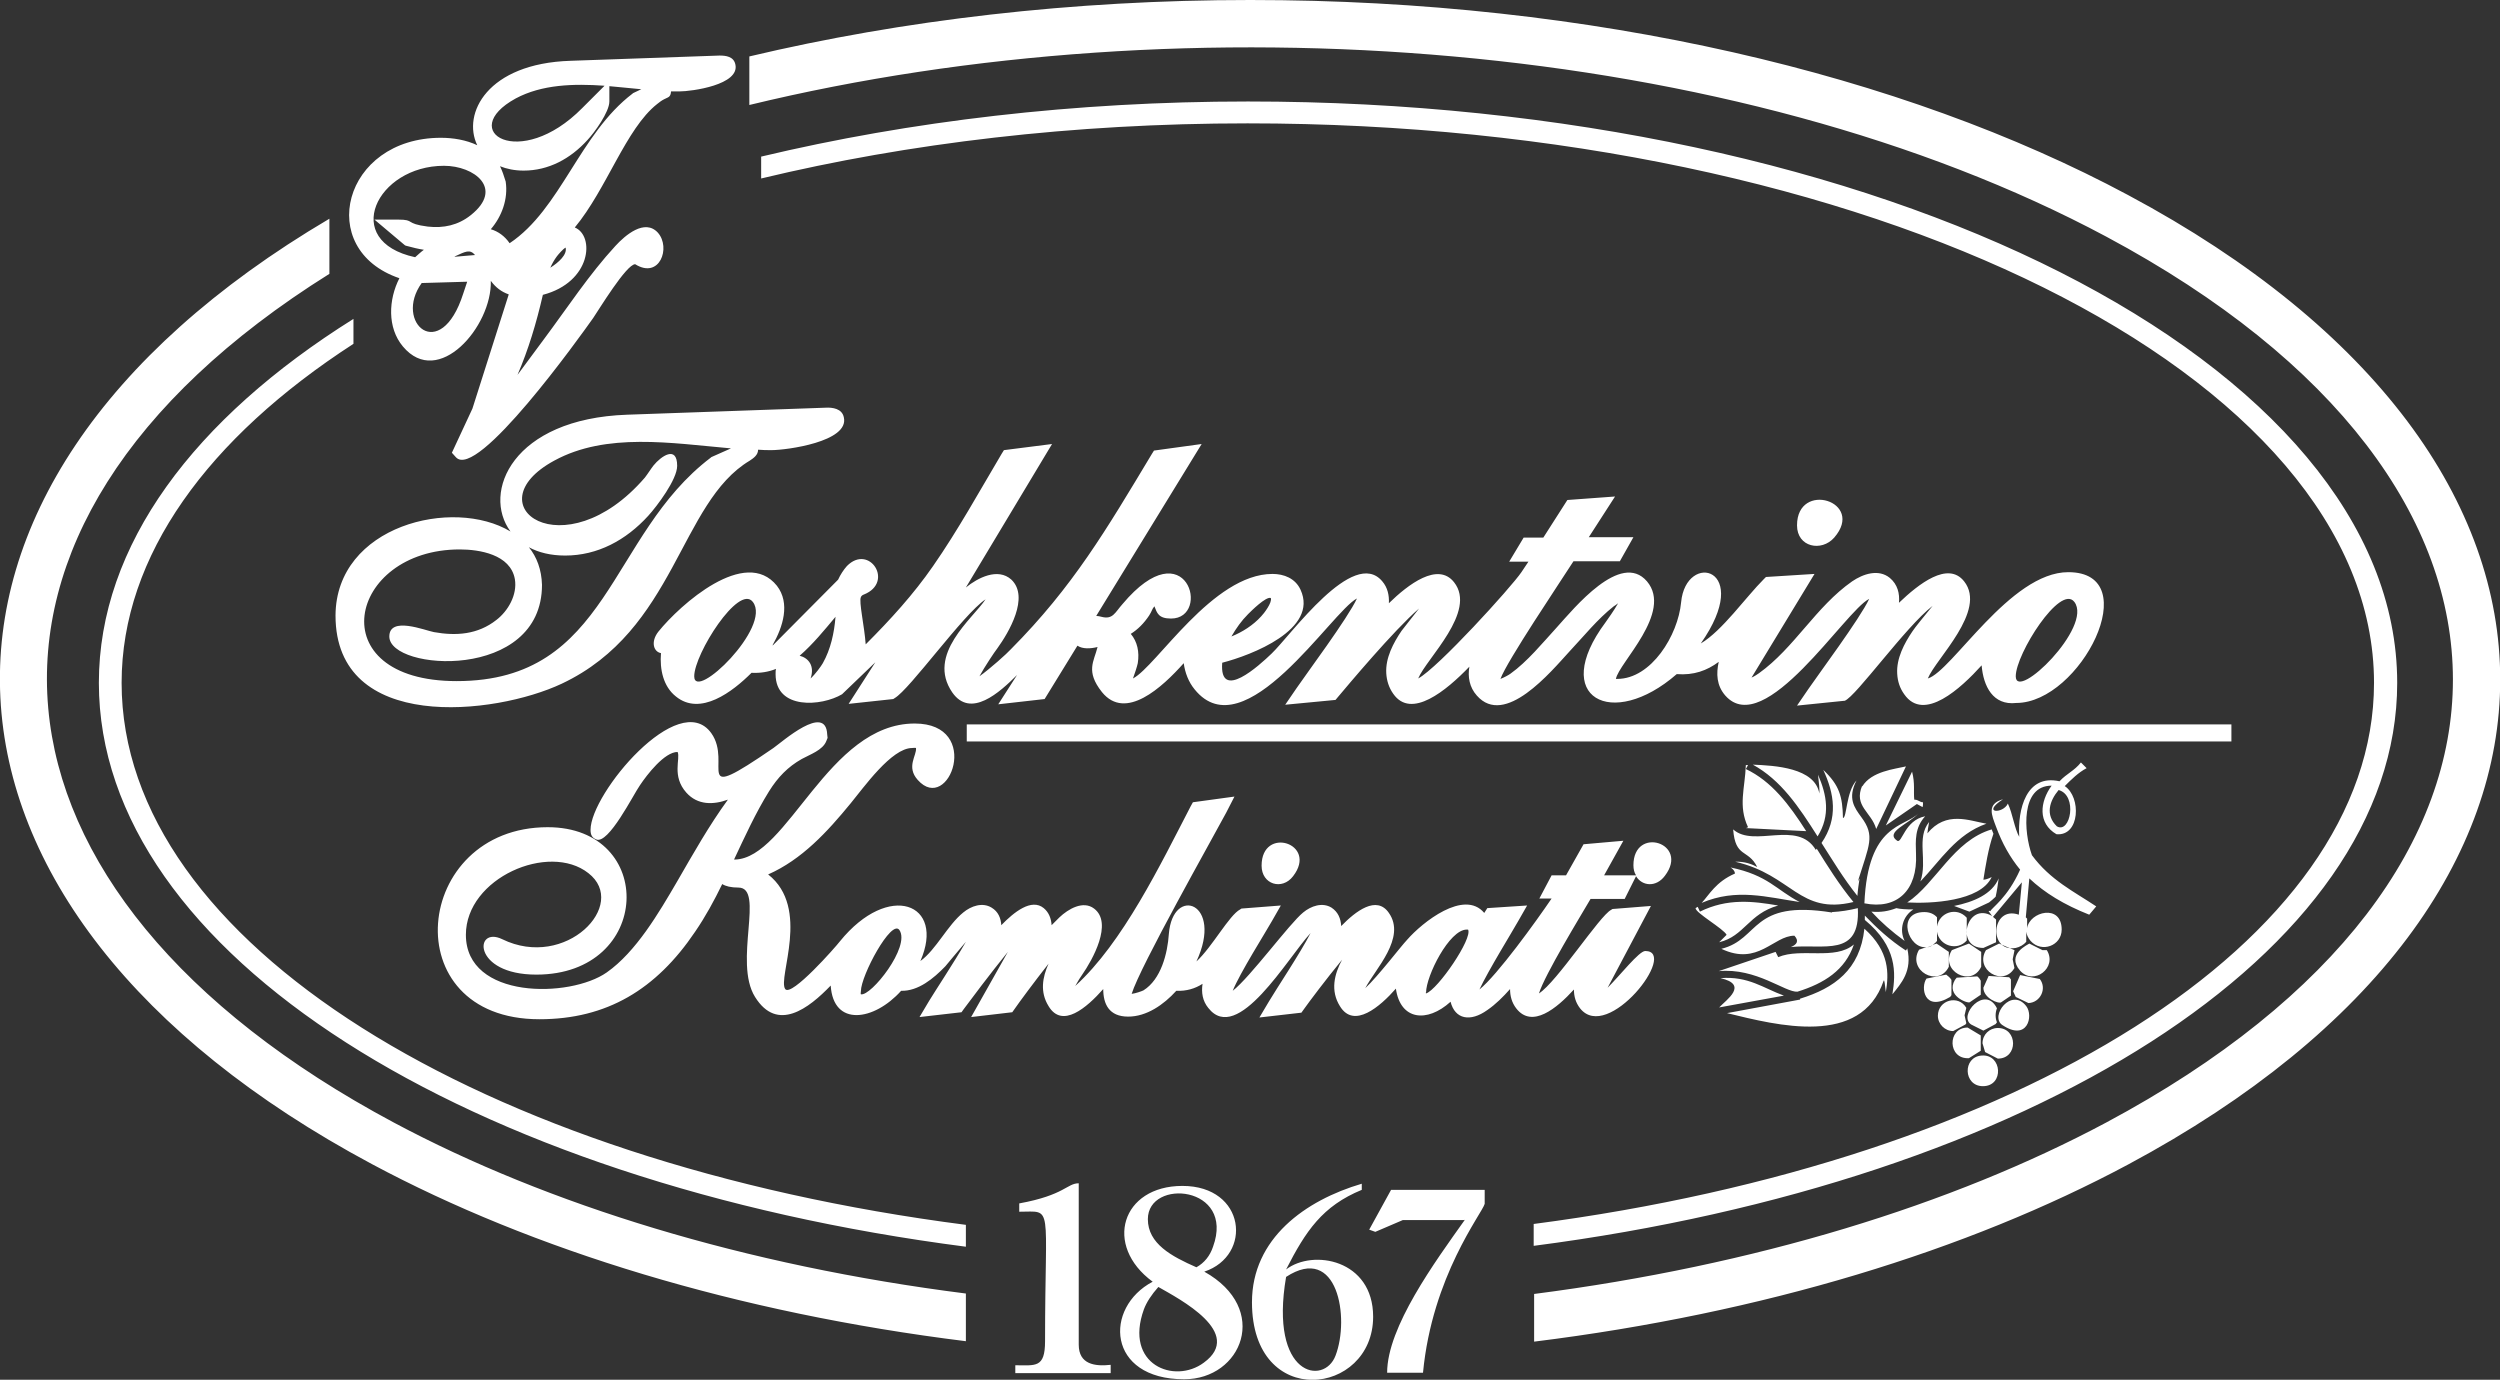 <?xml version="1.0" encoding="utf-8"?>
<!-- Generator: Adobe Illustrator 21.0.0, SVG Export Plug-In . SVG Version: 6.00 Build 0)  -->
<svg version="1.1" id="_x3F__x3F__x3F__x3F__1" xmlns="http://www.w3.org/2000/svg" xmlns:xlink="http://www.w3.org/1999/xlink"
	 x="0px" y="0px" viewBox="0 0 571.5 315.4" style="enable-background:new 0 0 571.5 315.4;" xml:space="preserve">
<rect x="0" y="0" width="571.5" height="315.4" fill="#333333" stroke="none"/>
<style type="text/css">
	.st0{fill-rule:evenodd;clip-rule:evenodd;}
</style>
<path class="st0" fill="white" d="M90,256.6c-97.9-52.3-107.8-135.7-14.7-194V50C-29.6,111.9-23.6,208,85,266.1c36.8,19.7,83.5,34,135.8,40.5
	v-10.9C170.4,289.3,125.4,275.5,90,256.6L90,256.6z M27.8,156.1c0,59.4,82.2,109.6,193,123.9v5C107.1,270.3,22.6,218.1,22.6,156.1
	c0-31.5,21.8-60.4,58.2-83.2v5.7C47.6,100.1,27.8,127,27.8,156.1L27.8,156.1z M285.3,23.2c144.7,0,262.7,59.7,262.7,132.9
	c0,61.8-84.1,114-197.4,128.7v-5c110.3-14.4,192.1-64.5,192.1-123.7c0-70.5-115.7-127.9-257.5-127.9c-39.8,0-77.5,4.5-111.2,12.6v-5
	C208,27.7,245.6,23.2,285.3,23.2L285.3,23.2z M171.3,24V12.9C206.3,4.6,245.1,0,285.8,0C364,0,435,17,486.5,44.6
	c113.4,60.6,113.4,160.9,0,221.6c-36.8,19.7-83.5,34-135.8,40.5v-10.9c50.4-6.5,95.4-20.3,130.8-39.2c105.7-56.5,105.6-146,0-202.5
	C396.8,8.8,271.8-0.4,171.3,24L171.3,24z M233,277c7.9,0,5.9-2.4,5.9,29.6c0,6.2-2.2,5.5-6.8,5.5v1.8h21.8V312
	c-3.6,0.4-7.3-0.1-7.3-4.6v-36.9c-2.7,0-3.2,2.7-13.6,4.6V277L233,277z M264.8,294.2c-1.6,1.8-2.7,3.5-3.3,5.1
	c-4.6,12.7,7,17.2,13.7,12.2C284.5,304.7,269.7,297,264.8,294.2L264.8,294.2z M273.5,289.7c1.8-1,3.1-2.6,3.8-4.7
	c5.1-14-14.9-15.7-14.9-6.3C262.4,284.3,267.8,287.2,273.5,289.7L273.5,289.7z M270.3,271.1c-13.9,0-18.1,13.6-6.8,21.9
	c-11.2,5.9-10.5,22.3,7.2,22.3c13.2,0,19.8-16.1,4.6-24.6C286.4,287,284.8,271.1,270.3,271.1L270.3,271.1z M305.3,309.9
	c3.3-8.6,0.5-25.7-11.3-18C290.1,314.7,302.7,316.8,305.3,309.9L305.3,309.9z M311.3,270.6c-12.9,3.8-25.1,12.5-25.1,27.1
	c0,24.8,27.7,21.4,27.7,3.3c0-13.1-13.8-15.5-19.9-10.8c4.5-8.8,8.3-14.5,17.3-18.2V270.6L311.3,270.6z M334.9,278.8
	c-6.9,9.7-17.8,24.6-17.8,35h8.2c2.1-22.1,13.5-36.4,14.1-38.6V272h-21.4l-5,9.1l1.4,0.5l6.3-2.7H334.9L334.9,278.8z M125.8,61.2
	c0.4-0.9,0.9-1.8,1.5-2.6c0.3-0.4,1.4-1.7,2-2C129.7,58.2,127.7,60,125.8,61.2L125.8,61.2z M108.6,58.3l-4.7,0.4l0.1-0.1
	C106.4,57.5,107.4,56.9,108.6,58.3L108.6,58.3z M106.8,64.4l-0.9,2.7c-5.2,16.3-16,6.6-9.5-2.4L106.8,64.4L106.8,64.4z M96.9,57.1
	c-0.7,0.5-1.3,1.1-2,1.7c-17.1-3.7-8.8-20.9,6.6-20.9c6.9,0,13.8,5.2,6.1,11.3c-2.9,2.3-6.2,3-9.8,2.6c-5.4-0.7-2.8-1.6-6.8-1.6
	h-5.4l7,5.9l0.3,0.1C94.4,56.6,95.6,56.9,96.9,57.1L96.9,57.1z M138.2,19.6c-7.1-0.5-14.3-0.3-20.3,2.9c-13.7,7.5,0.9,16.7,15.2,2.2
	L138.2,19.6L138.2,19.6z M114.3,38c1.5,0.6,3.3,1,5.4,1c5.7,0,10.7-2.7,14.6-7c1.6-1.7,5-6.4,5-8.8v-3.5c2.5,0.2,4.9,0.5,7.3,0.7
	l-1.9,0.9l-0.1,0.1c-12.1,9.2-16.4,26.4-28.1,34.2c-1.1-1.6-2.6-2.7-4.3-3.2c2.5-2.9,4-6.9,3.4-10.9C115.2,40.2,114.8,39,114.3,38
	L114.3,38z M118.3,85.7c2-2.7,4-5.4,6-8.1c5.3-7.1,10.4-14.9,16.4-21.4c2.2-2.4,6.7-6.3,9.7-3c3,3.4,0.4,10.7-5.2,7.2
	c-2,0-8.3,10.4-9.6,12.3c-2.9,4.1-26.6,37.3-31.4,31.8l-0.9-1l4.7-10.1l8.3-26.1c-1.7-0.6-3-1.6-4.1-3.1c0.3,10.4-12,24.7-20.1,15
	c-3.6-4.3-3.3-10.7-0.8-15.6c-19.4-6.6-12.9-32.1,9.5-32.1c2.8,0,5.8,0.5,8.3,1.7c-3.5-7.2,2.3-18.7,21.3-19.3l34.1-1.2
	c1.4,0,3.2,0.2,3.6,2c1.1,4.7-10,6.2-12.8,6.2c-0.6,0-1.3,0-1.9,0c-0.1,1.4-0.7,1.3-1.6,1.8c-0.6,0.3-1.1,0.7-1.6,1.1
	c-7.1,5.6-11.5,19.4-18.8,28.2c4.6,1.9,3.8,12.5-7.3,15.4C122.6,73.9,120.8,79.9,118.3,85.7L118.3,85.7z M205.6,212.6
	c2.6,3.8-6.5,15.2-8.8,14.7c-0.1-0.1,0-0.5,0-0.7C196.8,223,203.8,210,205.6,212.6L205.6,212.6z M326,227.1
	c2.7-0.9,10.7-12.6,9.6-14.6c-0.1,0-0.3,0-0.3,0c-4,0-9.3,10.6-9.3,14.4C325.9,226.9,325.9,227,326,227.1L326,227.1z M295.6,200.3
	c5.8-7.5-7.2-11.6-7.2-2.4C288.4,202.2,293.1,203.6,295.6,200.3L295.6,200.3z M374,200.3l-2.6,5.2h-7.8
	c-2.4,4.1-10.4,17.2-11.8,21.6c4.1-2.6,13.9-17.8,16.5-19.1l0.3-0.2l8.8-0.7l-9.9,18.7c2.9-2.9,7.2-8.4,8.6-8.4
	c7.7,0-8.6,21.1-14.9,13.1c-1-1.3-1.4-2.7-1.4-4.3c-3.9,4.3-9.6,9-13.2,4.3c-1-1.3-1.4-2.8-1.4-4.4c-1.6,1.8-3.3,3.5-5.2,4.8
	c-3.9,2.8-7.4,2.1-8.4-1.9c-5.4,4.9-11.5,4.2-12.5-3c-3.6,4.1-9.6,9.3-12.8,4c-2.2-3.5-1.3-7.3,0.5-10.6c-3.7,4.5-7.6,9.7-8.8,11.4
	l-0.5,0.7l-9.6,1.1l2.2-3.7c1.4-2.4,7.2-11.1,9.5-15.6c-5.2,5.6-16.7,25.7-23.4,17.1c-1.3-1.6-1.6-3.5-1.3-5.5
	c-1.7,1.1-3.7,1.7-6,1.6c-2.9,3.2-6.8,5.9-11,5.9c-4.4,0-5.7-2.9-5.7-6.3c-3.8,4.3-9.4,9.1-12.5,3.9c-2-3.2-1.4-6.6,0-9.7
	c-3.3,4.2-6.7,8.8-7.8,10.4l-0.5,0.7l-9.4,1.1l8.4-14.9c-3.9,4.8-8.7,11.2-10.1,13.1l-0.5,0.7l-9.6,1.1l2.2-3.7
	c1.2-2,5.7-8.8,8.4-13.5c-1.9,2.2-4.1,4.9-4.7,5.6c-2.7,2.8-6.2,5.7-10.1,5.6c-6.2,6.9-15.5,8.3-16.1-1.2c-5,5.2-12.2,10.8-17.3,2.6
	c-5-8,2.3-25-3.8-25c-1.7,0-2.9-0.3-3.7-0.8c-1.8,3.7-3.8,7.4-6.2,10.9c-8.9,13.2-20.2,20-35.6,20c-33.4,0-29-43.9,1.9-43.9
	c24.9,0,24,33.7-2.6,33.7c-14.7,0-14.2-11.2-7.8-8.1c14.5,7.1,29-7.9,19.7-15.1c-9-7.1-28,1.1-28,14.1c0,14.8,23.8,14.5,32.2,8.6
	c6.7-4.7,11.9-13.6,16.1-20.8c3.7-6.4,7.3-12.8,11.6-18.7c-3.3,1.2-6.9,1.3-9.5-1.6c-3.4-3.8-1.3-7.8-2-9.3c-3,0-7,5.2-8.6,7.6
	c-1.5,2.1-7.2,13.6-10,12.4c-1-0.4-1.3-1.1-1.3-2.2c0-8.3,20.2-32.4,27.6-22.1c5,7-5,16.6,14.2,3.4c2-1.4,12-10.3,12.3-3.1
	c0.1,1.2,0.2,0.4-0.2,1.5c-0.8,2.1-3.8,3.1-5.6,4.1c-3.2,1.8-5.5,4.2-7.5,7.4c-3.1,5-5.5,10.3-8,15.6c0.1,0,0.1,0,0.2,0
	c12.1-0.3,21.3-31.1,41.1-31.1c15.6,0,7.8,20.9,0.7,12.9c-2.7-3-0.2-5.6-0.4-7.3c-0.2-0.1-0.7,0-0.9,0c-4.7,0-11.1,9.1-14,12.6
	c-5.4,6.6-11.2,12.9-18.9,16.3c9.8,7.7,2.1,23.6,3.9,26.2c1.4,1.9,11.6-9.7,12.5-10.9c11.2-13.8,24.2-8.7,18.4,4.5
	c3.6-2.6,6.2-8.2,9.8-11.1c1.8-1.5,4.4-2.4,6.5-1.1c1.5,0.9,2.1,2.4,2.2,4c2.9-3,6.9-6.2,9.7-3.9c1.2,1,1.7,2.4,1.8,3.9
	c0.6-0.6,1.2-1.2,1.8-1.8c2-1.9,5.4-3.9,7.9-2c4.4,3.3-0.4,11.8-2.7,15.1c-0.3,0.4-1,1.5-1.6,2.6c10.9-9.9,19.5-27.8,26.4-41.1
	l0.5-0.9l9.5-1.3l-1.9,3.7c-3.2,6-19.7,35.2-21.6,41.4c0.9-0.1,2.3-0.6,2.7-0.8c4-2.5,5.5-8.4,5.8-12.9c0.9-11.2,12.6-7.2,6.3,6.3
	c3.6-3.3,7.5-10.6,10-11.9l0.3-0.2l9-0.7l-2,3.5c-1.4,2.5-7.4,12-9,16c4-3.1,13-15.4,16.1-17.9c1.8-1.5,4.4-2.4,6.5-1.1
	c1.5,1,2.1,2.5,2.2,4.2c3.3-3.4,8.1-7.1,10.9-3c4,5.7-3.1,12.8-5.4,17.2c3-2.8,8-9.4,9.6-11.1c3.4-3.9,13-11.6,17.6-6.1l0.7-1.1
	l9.1-0.6l-2,3.5c-1.4,2.5-6.9,11.4-8.9,15.7c4.1-3.3,12.9-15.5,16.5-20.8h-2.8l2.8-5.3h3.3l4-7.1l9.1-0.8l-4.4,7.9h7.3
	c-0.4-0.6-0.6-1.4-0.6-2.3c0-9.1,12.9-5.1,7.2,2.4C378.6,202.9,375.4,202.6,374,200.3L374,200.3z M281.5,145.5c2.5-1,5-2.6,6.8-4.6
	c0.6-0.6,2.6-3.2,2.2-4.2c-1.1-0.4-4.5,3-5.2,3.7C283.8,141.9,282.6,143.6,281.5,145.5L281.5,145.5z M474.2,137.6
	c-3.2-4.2-13.4,11.9-13.4,17C460.8,160.5,478.5,143.3,474.2,137.6L474.2,137.6z M158.7,154.6c0-5.1,10.2-21.2,13.4-17
	C176.5,143.3,158.7,160.5,158.7,154.6L158.7,154.6z M182.8,149.9c3-2.6,5.7-5.9,8.2-8.9c-0.3,3.7-1.1,7.4-2.9,10.6
	c-0.4,0.7-1.7,2.5-2.8,3.5C186.3,152.2,184.8,150.4,182.8,149.9L182.8,149.9z M453,152.1c-4.7,5.2-13.2,13.1-17.7,6.6
	c-1-1.4-1.5-2.9-1.6-4.7c-0.2-3.5,1.6-6.9,3.5-9.7c0.5-0.8,2.8-3.6,4.6-5.8c-6.2,4.8-17.5,20.7-20.1,21.7l-0.1,0l-10.8,1.1l2.6-3.8
	c2.1-3.1,11.8-16.1,13.9-20.6c-5.5,2.7-23.9,32.3-32.9,22.1c-2-2.3-2.1-5-1.5-7.7c-2.7,2-5.7,3.1-9.6,2.8
	c-14.8,12.9-29.1,5.4-16.3-11.8c0.5-0.7,2-2.8,2.9-4.4c-0.4,0.3-0.8,0.6-1,0.7c-3.7,2.9-6.9,6.9-10.1,10.3
	c-4.3,4.7-14.8,17.4-21.2,10.1c-1.7-1.9-2.1-4.3-1.7-6.6c-5.3,5.5-13.3,12.1-17.4,6.2c-1-1.4-1.5-3-1.6-4.7
	c-0.2-3.5,1.6-6.9,3.5-9.7c0.5-0.7,2.4-3,4-5.1c-5.8,5-16.4,17.7-18.6,20.3l-0.5,0.6l-11.5,1.1l2.6-3.8c2.1-3.1,11.8-16.1,13.8-20.5
	c-5.8,3-25.7,34.9-37.1,20.8c-1.4-1.7-2.2-3.8-2.5-6c-4.9,5.5-13.3,13.3-18.7,6.6c-3.8-4.8-1.8-7-1-10.3c-1.6,0.4-3.4,0.5-4.6-0.3
	l-7.5,12.2l-10.6,1.2l4.3-6.7c-4,4-10.6,10-14.8,4c-6-8.7,4.7-16.9,7.6-21.3c-5.1,3.4-17.3,20.6-20.8,22.6l-0.3,0.2l-10.2,1.1
	l6.1-9.5l-7.5,7.2l-0.1,0.1c-4.7,2.8-15.2,3.6-15.2-4.6c0-0.4,0-0.9,0.1-1.2c-1.7,0.7-3.6,1-5.6,0.9c-4.3,4.3-11.7,10-17.3,5.4
	c-2.9-2.3-3.7-6.2-3.4-9.9c-1.7-0.3-2.4-2.6-0.6-4.9c5-6.2,19.9-19.5,27.1-10.5c3.1,4,1.4,9.4-1,13.6l0.1,0l14.9-15
	c0.5-1.1,1.2-2.2,2-3.1c5.1-5.2,10.9,3.7,3.9,6.5c-0.3,0.1-0.6,0.3-0.7,0.6c-0.5,1,0.8,6.6,1.1,10.8c5.6-5.6,10.9-11.4,15.4-17.9
	c5.7-8.2,10.6-17.1,15.7-25.7l0.5-0.8l11-1.4l-19.7,32.8c2.7-2.2,7.3-4.6,10.4-1.8c4.2,4-0.6,12.1-3.2,15.7
	c-0.7,0.9-2.9,4.2-4.1,6.4c2.4-1.7,6.3-5.2,7.2-6.2c14.2-14.3,21.8-27.3,32.2-44.6l0.5-0.8l10.9-1.5l-24.1,39.3
	c0.4,0,0.8,0.1,1.2,0.2c2.6,0.7,3.1-1,4.8-2.9c14.7-17.5,20.4,3.3,11.1,3.3c-2.9,0-3.2-1.3-3.8-2.8c-0.6,0.7-0.5,1-1.2,2.1
	c-1.2,1.8-2.6,3.2-4.2,4.2c1.5,1.8,2,4.1,1.6,6.7c-0.2,0.9-0.7,2.4-1.1,3.5c5.4-2.8,18.2-23.9,31.9-23.9c2.6,0,5.2,1,6.4,3.6
	c4.2,9.1-11.3,15-17.9,16.7c-0.7,9,8.5,0.6,11.3-2.1c4.4-4.2,18.7-24.4,25.3-16.5c1.2,1.4,1.6,3.2,1.5,5c4.4-4.3,11.2-9.5,14.9-4.8
	c5.3,6.7-6.3,17.4-8.2,22c4.5-2.4,21.3-20.9,23.6-24.3l1.6-2.4H345l3.3-5.5h4.5l5.5-8.6l10.9-0.8l-6,9.3h10.2l-3.1,5.5h-10.6
	c-3.2,5-15.2,22.8-16.7,26.9c0.8-0.3,1.9-0.9,2.3-1.2c3.8-2.7,7.4-7.1,10.6-10.6c3.9-4.3,14.6-17.5,20.6-10.5
	c6,7.1-6.5,18.7-7.1,22.3c0.1,0,0.2,0,0.3,0c7.8,0,13.9-10,14.6-17.5c1.1-11.8,16.7-8,4.5,9.4c4.9-2.9,10.3-10.6,14.4-14.7l0.5-0.5
	l11.1-0.7l-14.4,23.7c0.7-0.3,1.4-0.8,1.7-1c8.1-5.8,13-15.2,21.3-21c2.5-1.7,6-2.9,8.6-0.8c1.8,1.5,2.3,3.6,2.1,5.7
	c4.5-4.3,11.2-9.6,14.9-4.9c5.3,6.7-6.5,17.7-8.3,22.2c5.5-1.6,18.8-24.3,32.1-24.3c17.9,0,2.8,29.9-11.9,29.9
	C455.6,161.3,453.4,156.9,453,152.1L453,152.1z M419.3,122.9c7.2-8.3-8.5-13.1-8.5-2.8C410.8,125.1,416.4,126.2,419.3,122.9
	L419.3,122.9z M120.9,125.1c2.2,1.2,5,1.9,8.3,1.9c7.4,0,13.9-3.5,19-9.1c2-2.2,6.6-8.3,6.6-11.4c0-4.8-3.7-2.2-5.4-0.1
	c-0.7,0.9-1.3,1.9-2,2.8c-18.5,21.4-39.5,6.3-20.7-3.9c11.9-6.5,26.8-4,40.4-2.8l-4.5,2l-0.1,0.1c-23.5,17.8-23.1,51.1-58.1,51.1
	c-31.5,0-24.9-30.1,0.7-30.1c4.4,0,11.6,1.1,12.6,6.8c0.6,3.6-1.6,7.3-4.2,9.3c-4.3,3.4-9.3,3.7-14.3,2.8c-2.1-0.4-10.2-3.7-10.2,1
	c0,7.9,34.9,10.3,34.9-11.8C123.8,130.2,122.7,127.3,120.9,125.1L120.9,125.1z M116.7,121.5c-6.6-8.9,0.4-25.8,26.7-26.7l45.3-1.6
	c1.6-0.1,3.8,0.2,4.2,2.2c1.3,5.6-13.2,7.5-16.5,7.5c-1,0-2.1,0-3.1-0.1c0,1.2-1,1.9-1.9,2.5c-16.1,9.6-16.9,38.7-43,51
	c-15.3,7.2-51.7,11.3-51.7-15.6C76.8,120.1,103.6,113.6,116.7,121.5L116.7,121.5z M221,169.5h289.1v-3.9H221V169.5L221,169.5z
	 M396.2,189.6c0.5,6.6,3.4,4.4,5.5,8.6c-1.1-0.6-2.8-1.3-5-1.2c13,3,14.6,12.2,27,9.2c-3.3-4-5.9-8.2-8.4-12.2l-0.2,0.3
	C410.9,187.3,401,193.9,396.2,189.6L396.2,189.6z M399.1,189.3l13.8,0.7c-3.9-6.1-7.9-11.4-13.8-14.2l0.5-0.9l-0.5,0
	c-0.2,5.4-1.8,9.3,0.5,14.2C399.4,189.2,399.2,189.3,399.1,189.3L399.1,189.3z M416.8,176c2.5,5.4,3.5,11-0.4,16.7
	c2.5,3.9,5,8.1,8.2,12.1c0.1-1.4,0.3-2.7,0.5-4l-0.4,0.7c2.6-8.4,4-10.4,0.8-14.7c-1.6-2.2-3.2-4.3-1.1-8.4
	c-2.4,2.6-2.2,8.6-3.1,8.6C421.2,182.1,420.5,179.5,416.8,176L416.8,176z M416.4,192.7L416.4,192.7L416.4,192.7z M415.5,191.2
	c3-4.8,2.1-9.5,0.1-14.1c0.2,1.6,0.4,3.6,0.3,4.3c-1-5.9-10.2-6.4-15.2-6.6C407.1,178.3,411.2,184.4,415.5,191.2L415.5,191.2z
	 M425.7,179.6c-2,4.7,2.1,6,3.2,9.9l6.8-14.3c-2.5,0.6-7.9,1.1-10,4.6L425.7,179.6L425.7,179.6z M437.1,176.4l-6,12.3l7.1-4.9
	l1.3,0.7c0.1-0.3,0.1-0.7,0.1-1.1c-0.8,0-1-0.6-2-0.6C437.4,180.9,437.8,179.1,437.1,176.4L437.1,176.4z M433.7,192.2
	c-2.9-2,2.6-3.8,4.9-6.3c-3.2,3.3-11.6,2.2-12.4,20.6c7.4,1.5,12.2-2.9,11.8-11.3c-0.1-3.1-0.3-6,2.1-8.6
	C435.4,187.5,434.8,192.9,433.7,192.2L433.7,192.2z M424.7,207.6c-2,0.5-4,0.8-5.9,0.9l0,0.1c-18.7-3-16.4,6.1-25.3,8.3
	c8.4,4,11.9-3,16.7-3c1.1,1.2,0.6,2-0.8,2.6C416.8,215.7,425.3,219,424.7,207.6L424.7,207.6z M418.8,208.6L418.8,208.6L418.8,208.6z
	 M393,215.4c5.8-1.4,6.7-6.5,13.5-8.4c-5.8-1-11.6-1.7-17.9,1.4l-0.5-1.1l-0.5,0.3c0,1.1,6.4,4.7,7.1,6.1
	C394.3,214.1,393.6,214.8,393,215.4L393,215.4z M389,206.4c8-3.4,14.9-1.3,22.4-0.2c-5.4-2.8-7.2-6.1-15.8-7.9c0.5,0.3,1,0.8,1,1.4
	C392.2,201.6,390.7,204.6,389,206.4L389,206.4z M405.9,217.6l-13,4.4c8.6-0.8,15.2,4.9,18,4.7c6.1-1.9,10.9-4.9,12.9-10.8
	c-4.3,3.7-12.1,0.7-17.3,2.9L405.9,217.6L405.9,217.6z M407.8,227.6c-4.7-1.7-8.1-4.5-14.5-4c6.5,1.5,1.4,4.9-0.3,6.7L407.8,227.6
	L407.8,227.6z M426.2,212.3c-1,9.4-6.9,13.6-14.7,16l0,0.2l-16.7,3.1c11.5,2.8,30.6,7.8,35.8-7.4c0.2-0.5,0.3,1.2,0.5,2.6
	C431.8,222.6,432,217.5,426.2,212.3L426.2,212.3z M426.3,210.3c7.4,6.1,7.1,12.1,6.3,17c2-2.5,4.6-5.3,3.4-10.5l-0.3,0.5
	c-3.7-2.4-6.7-5.2-9.4-8L426.3,210.3L426.3,210.3z M427.8,208.4c2.2,2.4,4.7,4.6,7.6,6.7c-1.3-2.6-0.4-5.7,2-7.2
	c-1.7,0-3.1-0.1-3.9-0.3C431.7,208.3,429.9,208.6,427.8,208.4L427.8,208.4z M436,206.3c5.3,0.3,16.7-0.2,19.3-5.8
	c-0.8,0.4-1.5,0.6-1.9,0.6c0.5-3.1,1.1-7.1,2.3-10.5l-0.4-1C446.5,192.2,442.6,201.9,436,206.3L436,206.3z M439,201.5
	c4.6-4.8,8.2-10.8,15.1-13.2c-4-0.7-9.2-3-13.5,2.2c0-0.3,0.2-1.5,0.4-2.6C438,191.6,440.7,196.7,439,201.5L439,201.5z M456.9,200.8
	c-1.5,3.6-5.7,5.4-10.2,6.3l3.5,1.3l4.5-2.1c0.5-0.4,1.1-0.9,1.5-1.3C456.5,203.7,456.7,202.3,456.9,200.8L456.9,200.8z
	 M454.7,206.4L454.7,206.4L454.7,206.4z M470.2,188.9c3.1,1.8,4.8-7.1,0.4-8.3C468.5,183.1,467.5,186.3,470.2,188.9L470.2,188.9z
	 M442.8,212.5c0,0.2,0,0.4,0,0.7v-1.3C442.8,212.1,442.8,212.3,442.8,212.5L442.8,212.5z M463.4,212.2c0,0.2,0,0.5,0,0.8
	L463.4,212.2L463.4,212.2z M471.3,212.5c0-6-7.4-4.1-7.9-0.3V210l-0.3-0.3l0.8-8.9c3.5,3.3,7.9,6,13.7,8.3l1.6-1.9
	c-5.1-3.4-10.5-6-14.7-11.7c-1.9-5.3-2.6-15.9,4.5-15.9c-2.7,3.7-3.2,8.6,1.1,11.1c5.4,0.5,5.7-8.5,1.9-11c1.5-1.5,3.1-3.1,5-4.1
	l-1.3-1.3c-1.5,1.9-3.2,2.5-4.9,4.3c-7.6-1.7-9.6,6.4-9.2,12.7c-1.1-1.9-1.5-5.3-2.6-7.6c-1.1,2.4-6.2,2.3-1.1-1
	c-3.8,1.1-2.6,3.6-1.6,6.3c1.4,3.8,3.2,7,5.5,9.8c-2.9,6.5-6.5,8.7-6.8,9.5l-0.3-0.1l-0.1,0.1l0.8,1.1c-5.8-3.4-8.6,7.3-2,7.3
	l2.9-1.3v-5.2l-0.7-0.6l6.6-7.9l-0.7,7.4c-6.3-2.2-7.1,8.7-0.7,7.6c0.9-0.2,1.8-0.7,2.4-1.4V213c0.1,0.7,0.4,1.4,1,2.1
	C466.7,217.9,471.3,216.2,471.3,212.5L471.3,212.5z M466.9,217.2l-3-1.5c-0.2,0.2-5.4,2.4-2.1,6.2c3.1,3.5,8.6-0.7,6.1-4.7H466.9
	L466.9,217.2z M460.1,219.3l0.4-2l0-0.1l-3.5-1.5l-3,1.5c-2.7,4.4,3.9,8.5,6.5,4.1L460.1,219.3L460.1,219.3z M452.9,221l0-3.4
	l-2.8-1.9l-3.9,1.5C443.3,221.8,450.6,225.9,452.9,221L452.9,221z M441.8,216.1l-1.3,0.5C440.9,216.5,441.3,216.4,441.8,216.1
	L441.8,216.1z M445.5,221l0-3.4l-2.8-1.9l-0.9,0.3c0.3-0.2,0.7-0.5,1-0.9v-2.1c0.5,3.2,4.6,4.5,6.8,2v-5.2c-2.3-2.6-6.3-1.2-6.8,2
	v-2.1c-0.7-0.8-1.7-1.2-2.9-1.2c-6.6,0-3.6,8.6,0.5,8l-1.7,0.6C435.9,221.8,443.1,225.9,445.5,221L445.5,221z M444.9,222.8l-4.5,0.9
	c-1.4,1.9-0.6,7.8,5.4,4.2l0.3-0.4V224C445.8,223.5,445.3,223.1,444.9,222.8L444.9,222.8z M446.9,224c-2.2,3.7,3.1,5.5,3.4,5.1
	l2.5-1.7v-3.2c-0.2-0.4-0.5-0.8-0.8-1l-4.7,0.3L446.9,224L446.9,224z M453.4,225.8c0,2.4,3.6,3.8,4.1,3.3l2.2-1.5l0-3.7l-0.4-0.5
	l-4.7-0.3L453.4,225.8L453.4,225.8z M460.2,226.6l0.6,1.3l2.9,1.4c2.7-0.1,4.3-3.3,2.6-5.5l-4.5-0.9L460.2,226.6L460.2,226.6z
	 M449.5,230.4c-1.8-3.1-6.5-1.8-6.5,1.8c0,1.9,1.6,3.5,3.5,3.5l2.8-1.5l0.2-0.3l-0.4-1.8L449.5,230.4L449.5,230.4z M456.5,230.5
	c-2.7-5.5-9,1.7-5.9,3.7l2.8,1.4l2.8-1.5l0.3-0.4c-0.2-0.5-0.3-1-0.3-1.6C456.2,231.6,456.3,231,456.5,230.5L456.5,230.5z
	 M463.2,230c-3.4-4.4-8.4,2.3-5.5,4.3C463.5,238.2,464.9,232.2,463.2,230L463.2,230z M456.7,242c4.7,0,4.6-7,0-7
	c-1.9,0-3.5,1.5-3.5,3.5l0.6,2L456.7,242L456.7,242z M452.8,240.2v-3.5l-3-1.8c-4.7,0-4.6,7.3,0.3,7L452.8,240.2L452.8,240.2z
	 M453.3,248.3c4.9,0,4.4-7.4-0.3-7C448.6,241.6,448.8,248.3,453.3,248.3z"/>
</svg>
